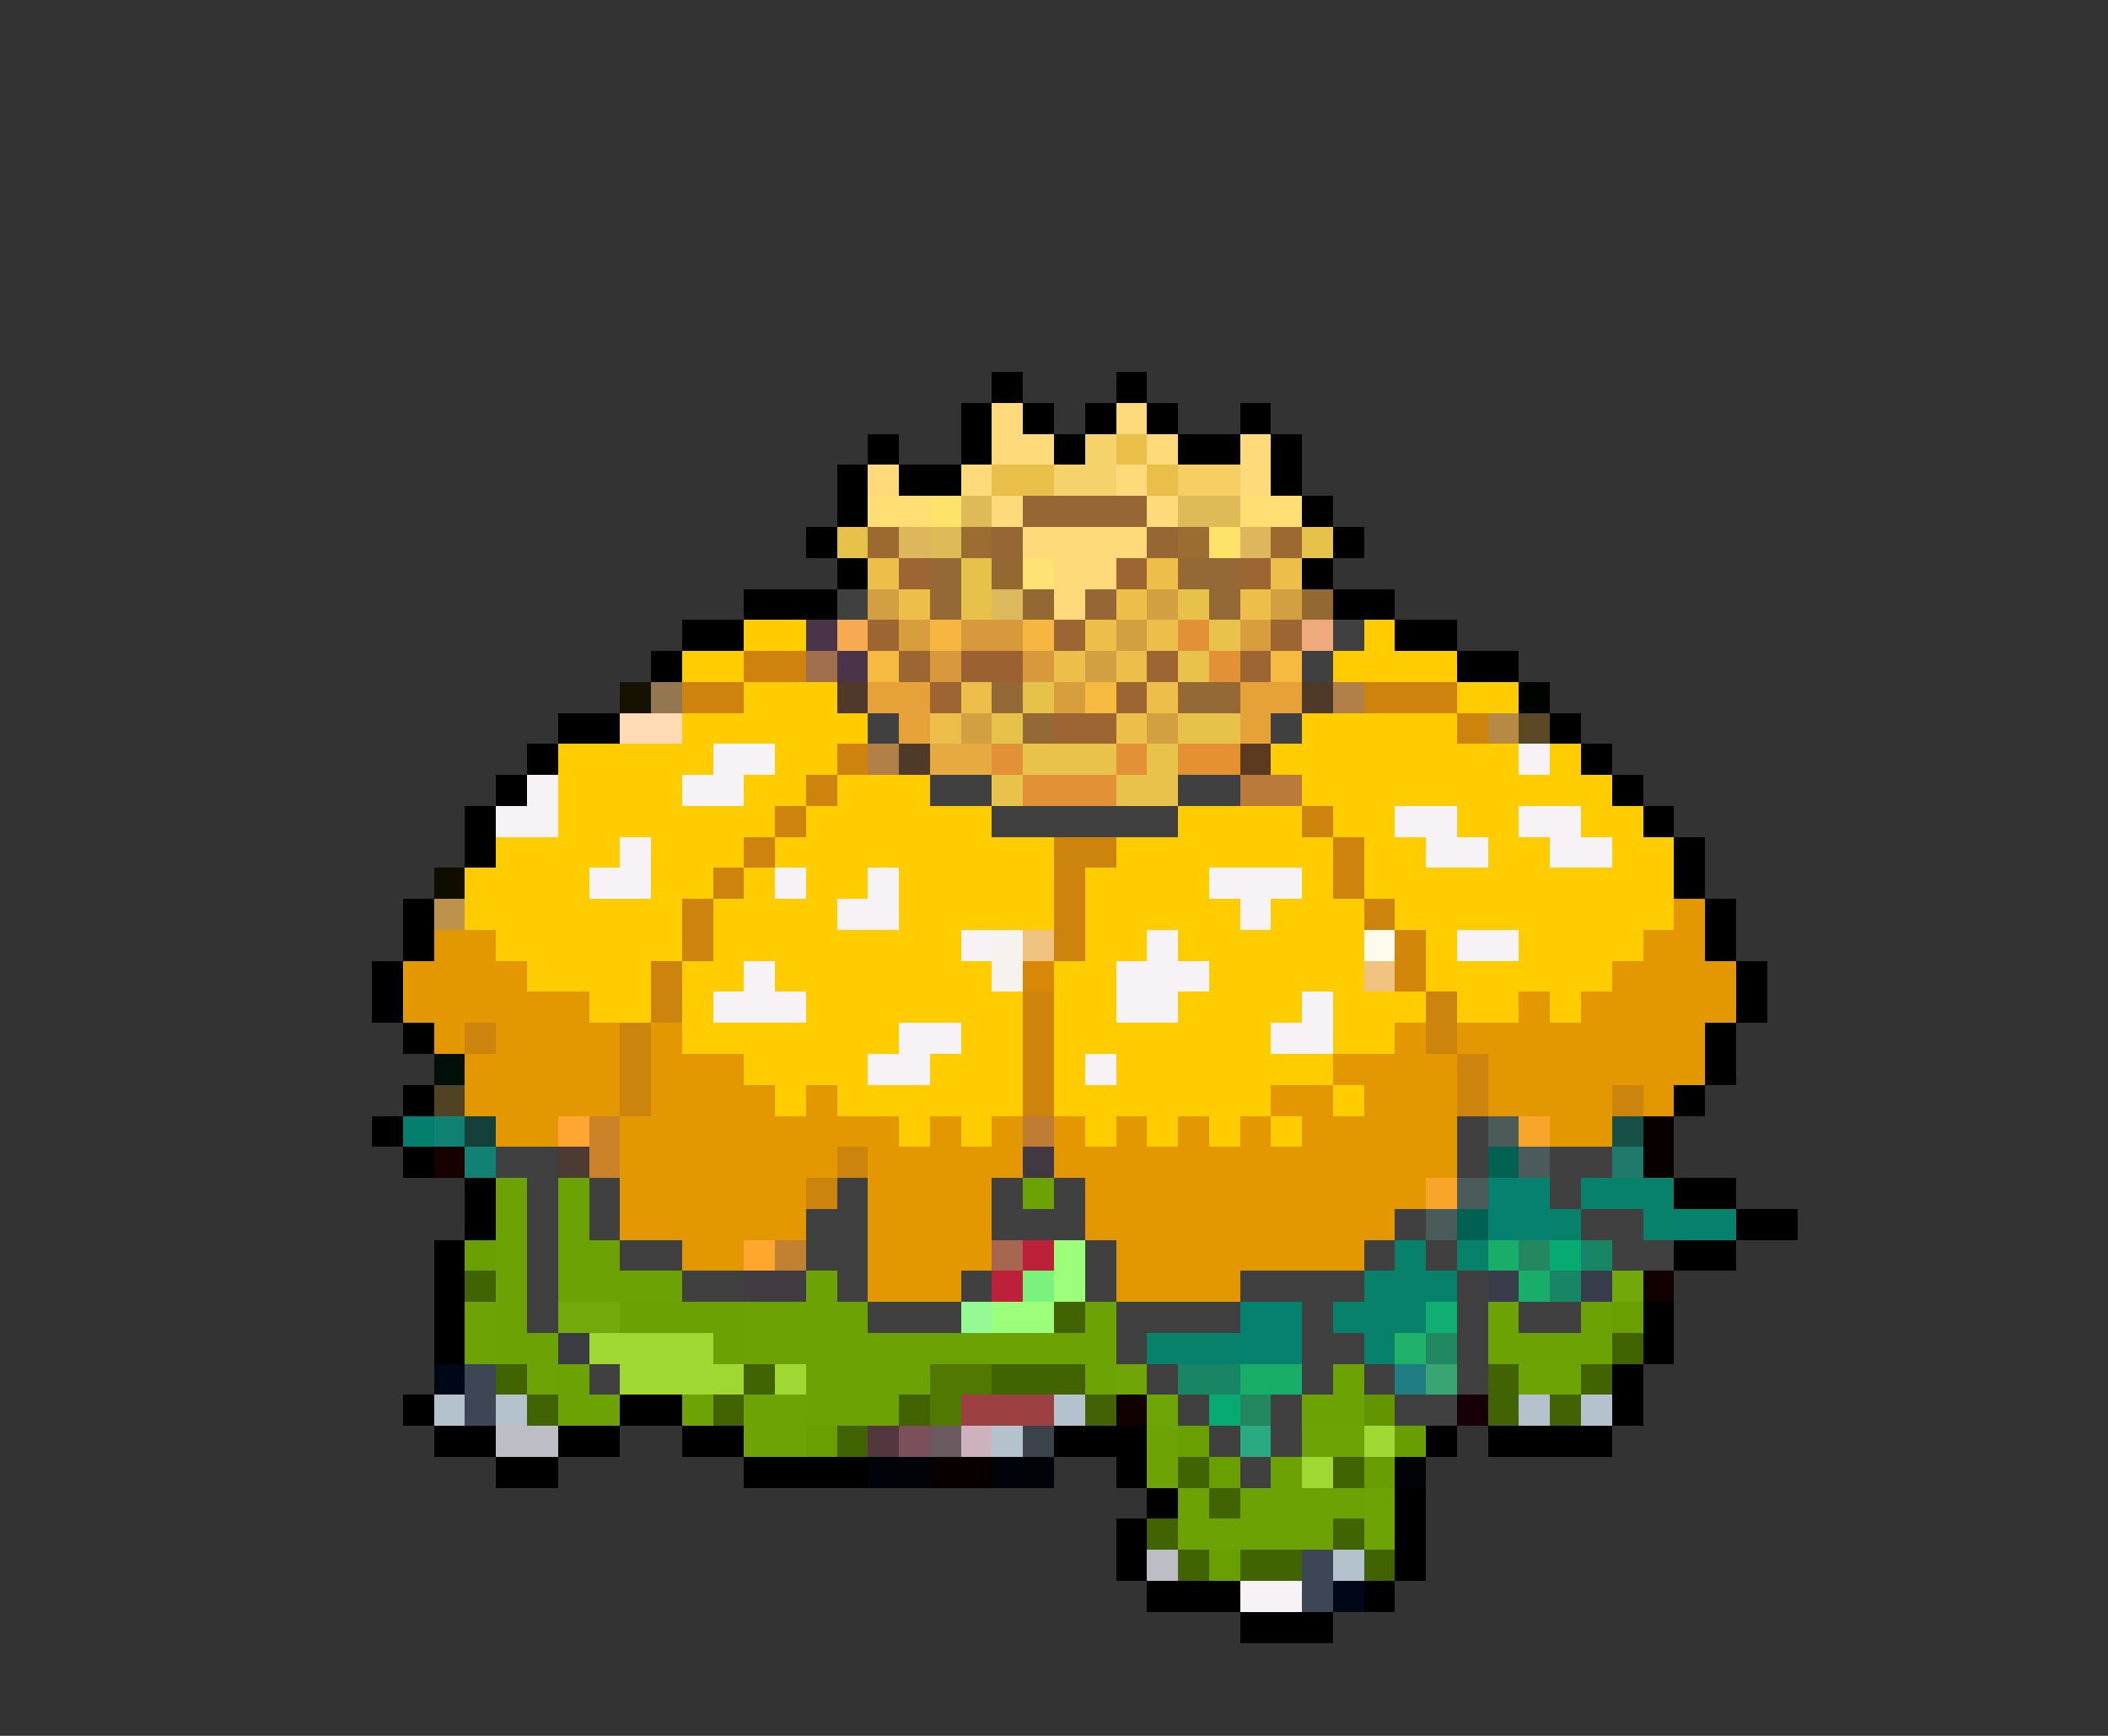 <svg xmlns="http://www.w3.org/2000/svg" viewBox="0 -0.5 68 56" shape-rendering="crispEdges">
<rect x="0" y="-0.5" width="68" height="56" fill="#333333" stroke="none"/>
<path stroke="#000000" d="M32 12h1M36 12h1M31 13h1M33 13h1M35 13h1M37 13h1M40 13h1M28 14h1M31 14h1M34 14h1M38 14h2M41 14h1M27 15h1M29 15h2M41 15h1M27 16h1M42 16h1M26 17h1M43 17h1M27 18h1M42 18h1M24 19h3M43 19h2M22 20h2M45 20h2M21 21h1M47 21h2M18 23h2M50 23h1M17 24h1M51 24h1M16 25h1M52 25h1M15 26h1M53 26h1M15 27h1M54 27h1M54 28h1M13 29h1M55 29h1M13 30h1M55 30h1M12 31h1M56 31h1M12 32h1M56 32h1M13 33h1M55 33h1M55 34h1M13 35h1M54 35h1M12 36h1M13 37h1M15 38h1M54 38h2M15 39h1M56 39h2M14 40h1M54 40h2M14 41h1M14 42h1M53 42h1M14 43h1M53 43h1M52 44h1M13 45h1M20 45h2M52 45h1M14 46h2M18 46h2M22 46h2M34 46h3M46 46h1M48 46h4M16 47h2M24 47h4M36 47h1M37 48h1M45 48h1M36 49h1M45 49h1M36 50h1M45 50h1M37 51h3M44 51h1M40 52h3" />
<path stroke="#ffda7b" d="M32 13h1M36 13h1M32 14h2M37 14h1M40 14h1M28 15h1M31 15h1M36 15h1M40 15h1M32 16h1M37 16h1M33 17h4M34 18h2M34 19h1" />
<path stroke="#f6d26a" d="M35 14h1M34 15h2" />
<path stroke="#e9bf4a" d="M36 14h1M32 15h2M37 15h1" />
<path stroke="#f6ce62" d="M38 15h2" />
<path stroke="#ffde73" d="M28 16h2M40 16h2" />
<path stroke="#ffe26a" d="M30 16h1M39 17h1" />
<path stroke="#debb57" d="M31 16h1M38 16h2M30 17h1" />
<path stroke="#966634" d="M33 16h4M32 17h1M37 17h1M35 19h1" />
<path stroke="#e6c24a" d="M27 17h1M42 17h1M31 18h1M31 19h1M38 19h1M33 22h1M32 23h1M38 23h2" />
<path stroke="#9c6931" d="M28 17h1M41 17h1" />
<path stroke="#deb75d" d="M29 17h1M40 17h1" />
<path stroke="#9c6d31" d="M31 17h1M38 17h1" />
<path stroke="#eebe4a" d="M28 18h1M37 18h1M41 18h1M29 19h1M36 19h1M40 19h1M35 20h1M37 20h1M34 21h1M36 21h1M31 22h1M37 22h1M30 23h1M36 23h1" />
<path stroke="#9c6531" d="M29 18h1M36 18h1M40 18h1M28 20h1M34 20h1M41 20h1M29 21h1M37 21h1M40 21h1M30 22h1M36 22h1M34 23h2" />
<path stroke="#946935" d="M30 18h1M38 18h2M30 19h1M39 19h1M32 22h1M38 22h2M33 23h1" />
<path stroke="#946931" d="M32 18h1M33 19h1M42 19h1" />
<path stroke="#ffe273" d="M33 18h1" />
<path stroke="#414041" d="M27 19h1M43 20h1M42 21h1M28 23h1M41 23h1M30 25h2M38 25h2M32 26h6M47 36h1M16 37h2M47 37h1M50 37h2M17 38h1M19 38h1M27 38h1M32 38h1M34 38h1M50 38h1M17 39h1M19 39h1M26 39h2M32 39h3M45 39h1M51 39h2M17 40h1M20 40h2M26 40h2M35 40h1M44 40h1M46 40h1M52 40h2M17 41h1M22 41h2M27 41h1M31 41h1M35 41h1M40 41h4M47 41h1M17 42h1M28 42h3M36 42h4M42 42h1M47 42h1M49 42h2M36 43h1M42 43h2M47 43h1M19 44h1M37 44h1M42 44h1M44 44h1M47 44h1M38 45h1M41 45h1M45 45h2M39 46h1M41 46h1M40 47h1" />
<path stroke="#d3a041" d="M28 19h1M37 19h1M41 19h1M36 20h1M35 21h1M31 23h1M37 23h1" />
<path stroke="#dbba5d" d="M32 19h1" />
<path stroke="#ffcc00" d="M24 20h2M44 20h1M22 21h2M43 21h4M24 22h3M47 22h2M22 23h6M42 23h5M18 24h5M25 24h2M41 24h8M50 24h1M18 25h4M24 25h2M27 25h3M42 25h10M18 26h7M26 26h6M38 26h4M43 26h2M47 26h2M51 26h2M16 27h4M21 27h3M25 27h9M36 27h7M44 27h2M48 27h2M52 27h2M15 28h4M21 28h2M24 28h1M26 28h2M29 28h5M35 28h4M42 28h1M44 28h10M15 29h7M23 29h4M29 29h5M35 29h5M41 29h3M45 29h9M16 30h6M23 30h8M35 30h2M38 30h6M46 30h1M49 30h4M17 31h4M22 31h2M25 31h7M34 31h2M39 31h5M46 31h6M19 32h2M22 32h1M26 32h7M34 32h2M38 32h4M43 32h3M47 32h2M50 32h1M22 33h7M31 33h2M34 33h7M43 33h2M24 34h4M30 34h3M34 34h1M36 34h7M25 35h1M27 35h6M34 35h7M43 35h1M29 36h1M31 36h1M35 36h1M37 36h1M39 36h1M41 36h1" />
<path stroke="#4a344a" d="M26 20h1M27 21h1" />
<path stroke="#f6aa52" d="M27 20h1" />
<path stroke="#d89d3c" d="M29 20h1M40 20h1M34 22h1" />
<path stroke="#f6b641" d="M30 20h1M33 20h1" />
<path stroke="#d8993c" d="M31 20h2M30 21h1M33 21h1" />
<path stroke="#e39136" d="M38 20h1M39 21h1M32 24h1M36 24h1M33 25h3" />
<path stroke="#e9c24c" d="M39 20h1M38 21h1M33 24h3M37 24h1M32 25h1M36 25h2" />
<path stroke="#eeaa7b" d="M42 20h1" />
<path stroke="#ce830d" d="M24 21h2M22 22h2M44 22h3M47 23h1M27 24h1M26 25h1M25 26h1M42 26h1M24 27h1M43 27h1M23 28h1M34 28h1M43 28h1M22 29h1M34 29h1M44 29h1M22 30h1M34 30h1M21 31h1M33 32h1M33 33h1M33 34h1M33 35h1" />
<path stroke="#a06f4e" d="M26 21h1" />
<path stroke="#f6ba41" d="M28 21h1M41 21h1M35 22h1" />
<path stroke="#9c6131" d="M31 21h2" />
<path stroke="#161100" d="M20 22h1" />
<path stroke="#937750" d="M21 22h1" />
<path stroke="#4f3a29" d="M27 22h1M42 22h1M29 24h1" />
<path stroke="#e6a139" d="M28 22h2M40 22h2M29 23h1M40 23h1" />
<path stroke="#b18049" d="M43 22h1M28 24h1" />
<path stroke="#000400" d="M49 22h1" />
<path stroke="#ffdab4" d="M20 23h2" />
<path stroke="#b78a44" d="M48 23h1" />
<path stroke="#5b4825" d="M49 23h1" />
<path stroke="#f6f2f6" d="M23 24h2M49 24h1M17 25h1M22 25h2M16 26h2M45 26h2M49 26h2M20 27h1M46 27h2M50 27h2M19 28h2M25 28h1M28 28h1M39 28h3M27 29h2M40 29h1M31 30h1M37 30h1M47 30h2M24 31h1M36 31h3M23 32h3M36 32h2M42 32h1M29 33h2M41 33h2M28 34h2M35 34h1M40 51h2" />
<path stroke="#e6aa41" d="M30 24h2" />
<path stroke="#e69131" d="M38 24h2" />
<path stroke="#5b3a20" d="M40 24h1" />
<path stroke="#b97a3a" d="M40 25h2" />
<path stroke="#cd840c" d="M34 27h2M21 32h1M46 32h1M15 33h1M20 33h1M46 33h1M20 34h1M47 34h1M20 35h1M47 35h1M52 35h1M27 37h1M26 38h1" />
<path stroke="#0f0c00" d="M14 28h1" />
<path stroke="#bd934b" d="M14 29h1" />
<path stroke="#e39700" d="M54 29h1M14 30h2M53 30h2M13 31h4M52 31h4M13 32h6M49 32h1M51 32h5M14 33h1M16 33h4M21 33h1M45 33h1M47 33h8M15 34h5M21 34h3M43 34h4M48 34h7M15 35h5M21 35h4M26 35h1M41 35h2M44 35h3M48 35h4M53 35h1M16 36h2M20 36h9M30 36h1M32 36h1M34 36h1M36 36h1M38 36h1M40 36h1M42 36h5M50 36h2M20 37h7M28 37h5M34 37h13M20 38h6M28 38h4M35 38h11M20 39h6M28 39h4M35 39h10M22 40h2M28 40h4M36 40h8M28 41h3M36 41h4" />
<path stroke="#f6f2ee" d="M32 30h1M32 31h1" />
<path stroke="#f0c280" d="M33 30h1M44 31h1" />
<path stroke="#fffbec" d="M44 30h1" />
<path stroke="#d2870b" d="M45 30h1M45 31h1" />
<path stroke="#d88707" d="M33 31h1" />
<path stroke="#001008" d="M14 34h1" />
<path stroke="#4f4324" d="M14 35h1" />
<path stroke="#047f6f" d="M13 36h1" />
<path stroke="#108173" d="M14 36h1M15 37h1" />
<path stroke="#144039" d="M15 36h1" />
<path stroke="#ffa531" d="M18 36h1" />
<path stroke="#cb8229" d="M19 36h1M19 37h1" />
<path stroke="#c07c33" d="M33 36h1" />
<path stroke="#4a5b5a" d="M48 36h1M49 37h1M47 38h1M46 39h1" />
<path stroke="#f8a529" d="M49 36h1M46 38h1" />
<path stroke="#185047" d="M52 36h1" />
<path stroke="#080000" d="M53 36h1M53 37h1M30 47h2" />
<path stroke="#180000" d="M14 37h1" />
<path stroke="#4d3a33" d="M18 37h1" />
<path stroke="#413841" d="M33 37h1" />
<path stroke="#006152" d="M48 37h1M47 39h1" />
<path stroke="#20796a" d="M52 37h1" />
<path stroke="#6ca203" d="M16 38h1M18 38h1M33 38h1M16 39h1M18 39h1M16 40h1M18 40h2M16 41h1M18 41h4M26 41h1M16 42h1M24 42h4M35 42h1M48 42h1M51 42h1M16 43h2M24 43h12M48 43h4M18 44h1M26 44h4M43 44h1M18 45h2M26 45h3M42 45h2M41 47h1M38 48h1M40 48h4M38 49h5" />
<path stroke="#058170" d="M48 38h2M48 39h2M40 42h2M40 43h2" />
<path stroke="#08816a" d="M51 38h3M50 39h1M53 39h1M45 40h1M47 40h1M44 41h3M43 42h3M37 43h3M44 43h1" />
<path stroke="#05816d" d="M54 39h2" />
<path stroke="#699f00" d="M15 40h1M52 42h1M26 46h1M38 46h1M39 47h1M39 50h1" />
<path stroke="#ffa62f" d="M24 40h1" />
<path stroke="#c18131" d="M25 40h1" />
<path stroke="#a7664f" d="M32 40h1" />
<path stroke="#bd2039" d="M33 40h1M32 41h1" />
<path stroke="#9cff7b" d="M34 40h1M34 41h1M32 42h2" />
<path stroke="#18ae6a" d="M48 40h1M49 41h1M40 44h2" />
<path stroke="#23885f" d="M49 40h1M40 45h1" />
<path stroke="#08aa73" d="M50 40h1M39 45h1" />
<path stroke="#188565" d="M51 40h1M50 41h1M38 44h2" />
<path stroke="#426301" d="M15 41h1M34 42h1M52 43h1M16 44h1M24 44h1M32 44h3M48 44h1M51 44h1M17 45h1M23 45h1M29 45h1M35 45h1M48 45h1M50 45h1M27 46h1M38 47h1M43 47h1M39 48h1M37 49h1M43 49h1M38 50h1M40 50h2M44 50h1" />
<path stroke="#413c41" d="M24 41h2" />
<path stroke="#7bf27b" d="M33 41h1" />
<path stroke="#393c4a" d="M48 41h1M51 41h1" />
<path stroke="#72a809" d="M52 41h1" />
<path stroke="#100000" d="M53 41h1M36 45h1" />
<path stroke="#6da304" d="M15 42h1M15 43h1M17 44h1M35 44h1M49 44h2M22 45h1M24 45h2M24 46h2M37 46h1M42 46h2M37 47h1M44 48h1M44 49h1" />
<path stroke="#73a90a" d="M18 42h2" />
<path stroke="#6ba102" d="M20 42h4M23 43h1" />
<path stroke="#94fa94" d="M31 42h1" />
<path stroke="#10ae73" d="M46 42h1" />
<path stroke="#393c41" d="M18 43h1" />
<path stroke="#9fd733" d="M19 43h4M20 44h4M25 44h1M44 46h1M42 47h1" />
<path stroke="#20b26a" d="M45 43h1" />
<path stroke="#208962" d="M46 43h1" />
<path stroke="#000818" d="M14 44h1M43 51h1" />
<path stroke="#3c4654" d="M15 44h1M15 45h1M42 50h1M42 51h1" />
<path stroke="#517901" d="M30 44h2M30 45h1" />
<path stroke="#6fa506" d="M36 44h1M37 45h1" />
<path stroke="#207e83" d="M45 44h1" />
<path stroke="#39a573" d="M46 44h1" />
<path stroke="#b4c2cd" d="M14 45h1M16 45h1M34 45h1M49 45h1M51 45h1M32 46h1M43 50h1" />
<path stroke="#9c4041" d="M31 45h3" />
<path stroke="#639501" d="M44 45h1" />
<path stroke="#180008" d="M47 45h1" />
<path stroke="#bdbec5" d="M16 46h2M37 50h1" />
<path stroke="#52373f" d="M28 46h1" />
<path stroke="#7b505a" d="M29 46h1" />
<path stroke="#6a595e" d="M30 46h1" />
<path stroke="#cdb2bd" d="M31 46h1" />
<path stroke="#3c434a" d="M33 46h1" />
<path stroke="#29aa83" d="M40 46h1" />
<path stroke="#699e01" d="M45 46h1M44 47h1" />
<path stroke="#000408" d="M28 47h2M32 47h2M45 47h1" />
</svg>